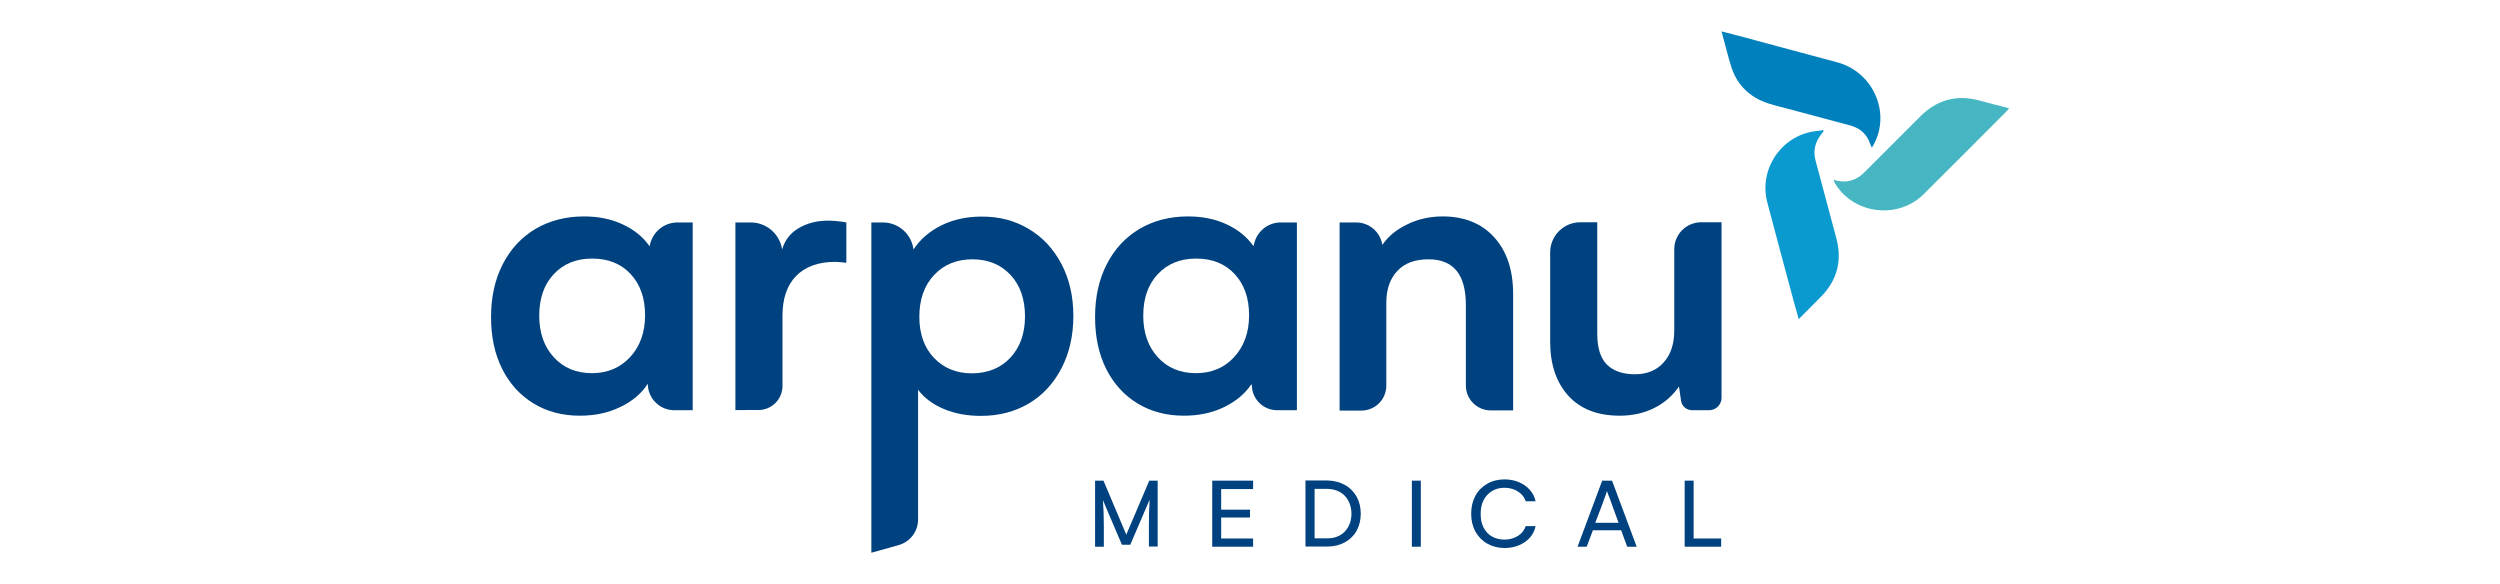 <?xml version="1.0" encoding="utf-8"?>
<!-- Generator: Adobe Illustrator 27.4.0, SVG Export Plug-In . SVG Version: 6.00 Build 0)  -->
<svg version="1.1" id="Layer_1" xmlns="http://www.w3.org/2000/svg" xmlns:xlink="http://www.w3.org/1999/xlink" x="0px" y="0px"
	 viewBox="0 0 137 32" style="enable-background:new 0 0 137 32;" xml:space="preserve">
<style type="text/css">
	.st0{fill:#800000;}
	.st1{fill:#222222;}
	.st2{fill:url(#SVGID_1_);}
	.st3{fill:#B98C6D;}
	.st4{fill:#130D56;}
	.st5{fill:#F84500;}
	.st6{fill:#FF5B00;}
	.st7{fill:#FF8000;}
	.st8{fill:#3944B3;}
	.st9{fill-rule:evenodd;clip-rule:evenodd;fill:url(#SVGID_00000183242274019110909280000008284872053879900829_);}
	.st10{fill:url(#SVGID_00000169532002673139231790000004884721078612523947_);}
	.st11{fill:url(#SVGID_00000183229803600505701740000002189248149262987450_);}
	.st12{fill:url(#SVGID_00000088839962139392635470000015717458264097121944_);}
	.st13{fill:url(#SVGID_00000165204651060050935660000000351948983162789516_);}
	.st14{fill:#00417F;}
	.st15{fill:#46B7C2;}
	.st16{fill:#0B9ACF;}
	.st17{fill:#0080BC;}
</style>
<g>
	<g>
		<g>
			<path class="st14" d="M37.96,12.19v10.29h-1.01c-0.8,0-1.45-0.65-1.45-1.45v0c-0.35,0.54-0.86,0.97-1.52,1.28
				c-0.66,0.32-1.39,0.47-2.2,0.47c-0.95,0-1.8-0.22-2.54-0.67c-0.74-0.45-1.31-1.08-1.72-1.89c-0.41-0.82-0.61-1.76-0.61-2.85
				c0-1.09,0.21-2.05,0.64-2.89c0.43-0.84,1.03-1.48,1.8-1.94c0.77-0.45,1.66-0.68,2.65-0.68c0.78,0,1.49,0.14,2.11,0.43
				c0.63,0.29,1.13,0.69,1.49,1.21v0c0.12-0.75,0.76-1.31,1.53-1.31H37.96z M34.53,19.57c0.54-0.59,0.82-1.35,0.82-2.29
				c0-0.94-0.26-1.69-0.79-2.26c-0.53-0.57-1.23-0.85-2.11-0.85s-1.58,0.29-2.11,0.86c-0.53,0.57-0.79,1.33-0.79,2.27
				c0,0.94,0.27,1.7,0.8,2.28c0.53,0.58,1.23,0.87,2.09,0.87C33.28,20.45,33.98,20.16,34.53,19.57z"/>
			<path class="st14" d="M46.38,12.19v2.21c-0.28-0.03-0.48-0.05-0.61-0.05c-0.92,0-1.64,0.26-2.14,0.77
				c-0.5,0.51-0.75,1.24-0.75,2.18v3.85c0,0.73-0.59,1.32-1.32,1.32H40.3V12.19h0.84c0.86,0,1.59,0.63,1.72,1.48v0
				c0.15-0.51,0.45-0.9,0.91-1.17c0.46-0.27,1-0.41,1.63-0.41C45.75,12.1,46.07,12.13,46.38,12.19z"/>
			<path class="st14" d="M56.38,12.55c0.76,0.45,1.35,1.09,1.79,1.92c0.43,0.82,0.65,1.77,0.65,2.85c0,1.07-0.22,2.03-0.65,2.86
				c-0.43,0.83-1.03,1.48-1.79,1.93c-0.76,0.45-1.63,0.68-2.63,0.68c-0.74,0-1.41-0.12-2.01-0.37c-0.6-0.25-1.08-0.6-1.43-1.06v7.11
				c0,0.65-0.43,1.22-1.06,1.4l-1.5,0.42V12.19h0.63c0.85,0,1.57,0.63,1.68,1.48v0c0.37-0.56,0.88-1,1.53-1.32
				c0.65-0.32,1.38-0.48,2.19-0.48C54.75,11.86,55.62,12.09,56.38,12.55z M55.38,19.59c0.53-0.58,0.79-1.33,0.79-2.25
				c0-0.94-0.26-1.7-0.79-2.27c-0.53-0.57-1.23-0.86-2.09-0.86c-0.86,0-1.57,0.29-2.1,0.86c-0.54,0.57-0.81,1.34-0.81,2.29
				c0,0.94,0.27,1.69,0.8,2.25c0.53,0.56,1.23,0.85,2.09,0.85C54.15,20.45,54.85,20.16,55.38,19.59z"/>
			<path class="st14" d="M71.07,12.21v10.25c0,0.01-0.01,0.02-0.02,0.02h-1.06c-0.77,0-1.39-0.62-1.39-1.39v0
				c0-0.02-0.03-0.03-0.04-0.01c-0.35,0.51-0.84,0.92-1.48,1.23c-0.66,0.32-1.39,0.47-2.2,0.47c-0.95,0-1.8-0.22-2.54-0.67
				c-0.74-0.45-1.31-1.08-1.72-1.89c-0.41-0.82-0.61-1.76-0.61-2.85c0-1.09,0.21-2.05,0.64-2.89c0.43-0.84,1.03-1.48,1.8-1.94
				c0.77-0.45,1.66-0.68,2.65-0.68c0.78,0,1.49,0.14,2.11,0.43c0.61,0.28,1.1,0.67,1.46,1.17c0.01,0.02,0.03,0.01,0.04-0.01v0
				c0.11-0.72,0.74-1.26,1.47-1.26h0.86C71.06,12.19,71.07,12.2,71.07,12.21z M67.63,19.57c0.54-0.59,0.82-1.35,0.82-2.29
				c0-0.94-0.26-1.69-0.79-2.26c-0.53-0.57-1.23-0.85-2.11-0.85c-0.88,0-1.58,0.29-2.11,0.86c-0.53,0.57-0.79,1.33-0.79,2.27
				c0,0.94,0.27,1.7,0.8,2.28c0.53,0.58,1.23,0.87,2.09,0.87C66.38,20.45,67.09,20.16,67.63,19.57z"/>
			<path class="st14" d="M81.88,13c0.69,0.76,1.04,1.79,1.04,3.12v6.36c0,0,0,0.01-0.01,0.01h-1.22c-0.75,0-1.36-0.61-1.36-1.36
				v-4.41c0-1.68-0.68-2.51-2.05-2.51c-0.74,0-1.31,0.21-1.71,0.64c-0.4,0.43-0.6,1.01-0.6,1.74v4.54c0,0.76-0.61,1.37-1.37,1.37
				h-1.18c0,0-0.01,0-0.01-0.01V12.2c0,0,0-0.01,0.01-0.01h0.9c0.71,0,1.32,0.52,1.43,1.22v0c0,0.01,0.01,0.01,0.01,0
				c0.32-0.47,0.78-0.84,1.37-1.12c0.59-0.29,1.24-0.43,1.93-0.43C80.24,11.86,81.19,12.24,81.88,13z"/>
			<path class="st14" d="M94.34,12.19v9.61c0,0.37-0.3,0.68-0.68,0.68h-0.93c-0.31,0-0.57-0.22-0.61-0.53l-0.11-0.77
				c-0.37,0.53-0.83,0.92-1.38,1.19s-1.17,0.41-1.87,0.41c-1.22,0-2.16-0.37-2.82-1.1c-0.66-0.73-0.99-1.72-0.99-2.95v-4.9
				c0-0.91,0.74-1.65,1.65-1.65h0.93v6.11c0,0.78,0.18,1.35,0.54,1.7s0.87,0.52,1.53,0.52c0.66,0,1.19-0.22,1.57-0.65
				c0.39-0.43,0.58-1.02,0.58-1.75v-4.45c0-0.82,0.66-1.48,1.48-1.48H94.34z"/>
			<path class="st14" d="M63.44,26.34v3.61h-0.48v-1.17c0-0.46,0.01-0.93,0.04-1.4l-1.06,2.47h-0.46l-1.04-2.44
				c0.03,0.42,0.05,0.88,0.05,1.38v1.17h-0.48v-3.62h0.46l1.25,2.96l1.26-2.96L63.44,26.34z"/>
			<path class="st14" d="M66.92,26.8v1.13h1.58v0.43h-1.58v1.15h1.75v0.45h-2.24v-3.62h2.24v0.46H66.92z"/>
			<path class="st14" d="M73.69,26.57c0.28,0.15,0.49,0.37,0.65,0.64c0.15,0.27,0.23,0.59,0.23,0.94c0,0.35-0.08,0.67-0.23,0.94
				c-0.15,0.27-0.37,0.48-0.64,0.63c-0.28,0.15-0.59,0.23-0.95,0.23h-1.21v-3.62h1.21C73.1,26.34,73.42,26.42,73.69,26.57z
				 M73.42,29.34c0.2-0.11,0.36-0.27,0.47-0.48c0.11-0.2,0.17-0.44,0.17-0.7c0-0.27-0.06-0.51-0.17-0.72
				c-0.11-0.21-0.27-0.37-0.47-0.48c-0.2-0.11-0.43-0.17-0.7-0.17h-0.68v2.71h0.68C72.98,29.51,73.22,29.45,73.42,29.34z"/>
			<path class="st14" d="M77.37,29.96v-3.62h0.49v3.62H77.37z"/>
			<path class="st14" d="M81.5,29.79c-0.28-0.16-0.49-0.38-0.65-0.66c-0.15-0.28-0.23-0.61-0.23-0.98c0-0.37,0.08-0.7,0.23-0.98
				c0.15-0.28,0.37-0.5,0.65-0.66c0.28-0.16,0.6-0.24,0.95-0.24c0.28,0,0.54,0.05,0.78,0.15c0.24,0.1,0.44,0.24,0.6,0.42
				s0.27,0.39,0.32,0.63h-0.54c-0.07-0.22-0.21-0.4-0.42-0.53c-0.21-0.14-0.46-0.21-0.75-0.21c-0.26,0-0.48,0.06-0.68,0.18
				c-0.2,0.12-0.35,0.29-0.46,0.5c-0.11,0.21-0.16,0.46-0.16,0.75c0,0.29,0.05,0.54,0.16,0.75c0.11,0.21,0.26,0.38,0.46,0.49
				c0.2,0.11,0.42,0.17,0.68,0.17c0.28,0,0.53-0.07,0.74-0.2c0.21-0.13,0.35-0.31,0.43-0.54h0.54c-0.05,0.24-0.15,0.45-0.31,0.63
				c-0.16,0.18-0.36,0.32-0.6,0.42c-0.24,0.1-0.5,0.15-0.79,0.15C82.1,30.03,81.78,29.95,81.5,29.79z"/>
			<path class="st14" d="M87.8,26.34h0.54l1.35,3.62h-0.52l-0.33-0.9h-1.55l-0.34,0.9h-0.5L87.8,26.34z M88.7,28.65l-0.33-0.9
				c-0.1-0.3-0.18-0.5-0.22-0.6l-0.09-0.24c0.01,0-0.09,0.28-0.3,0.85l-0.34,0.89H88.7z"/>
			<path class="st14" d="M94.32,29.51v0.45h-2v-3.62h0.49v3.17H94.32z"/>
		</g>
	</g>
	<g>
		<path class="st15" d="M110.1,5.94c-0.08,0.09-0.14,0.16-0.2,0.22c-1.49,1.49-2.98,2.99-4.48,4.48c-1.43,1.42-3.9,1.09-4.89-0.64
			c-0.01-0.02-0.02-0.05-0.03-0.16c0.05,0.02,0.09,0.05,0.14,0.06c0.58,0.13,1.08-0.02,1.5-0.43c1.02-1.02,2.04-2.04,3.06-3.06
			c0.92-0.93,2-1.25,3.28-0.9c0.43,0.12,0.87,0.23,1.3,0.34C109.88,5.87,109.97,5.9,110.1,5.94z"/>
	</g>
	<g>
		<path class="st16" d="M98.57,17.49c-0.11-0.38-0.2-0.71-0.29-1.04c-0.48-1.78-0.96-3.57-1.43-5.35c-0.5-1.9,0.87-3.8,2.81-3.93
			c0.09-0.01,0.17-0.03,0.25-0.05c0.01,0.03,0.01,0.06,0.02,0.08c-0.04,0.05-0.08,0.1-0.12,0.15c-0.34,0.43-0.46,0.9-0.32,1.44
			c0.38,1.42,0.76,2.84,1.14,4.26c0.33,1.23,0.05,2.31-0.85,3.22C99.4,16.66,99.01,17.05,98.57,17.49z"/>
	</g>
	<g>
		<path class="st17" d="M94.34,1.72C95.2,1.94,96,2.15,96.79,2.37c1.29,0.34,2.58,0.7,3.87,1.04c2.04,0.53,3.04,2.9,1.92,4.68
			c-0.03-0.06-0.06-0.11-0.08-0.16c-0.17-0.55-0.54-0.9-1.09-1.05c-1.07-0.29-2.14-0.57-3.21-0.86c-0.44-0.12-0.89-0.22-1.32-0.36
			c-0.99-0.33-1.68-0.99-2-1.98C94.68,3.05,94.53,2.4,94.34,1.72z"/>
	</g>
</g>
</svg>
